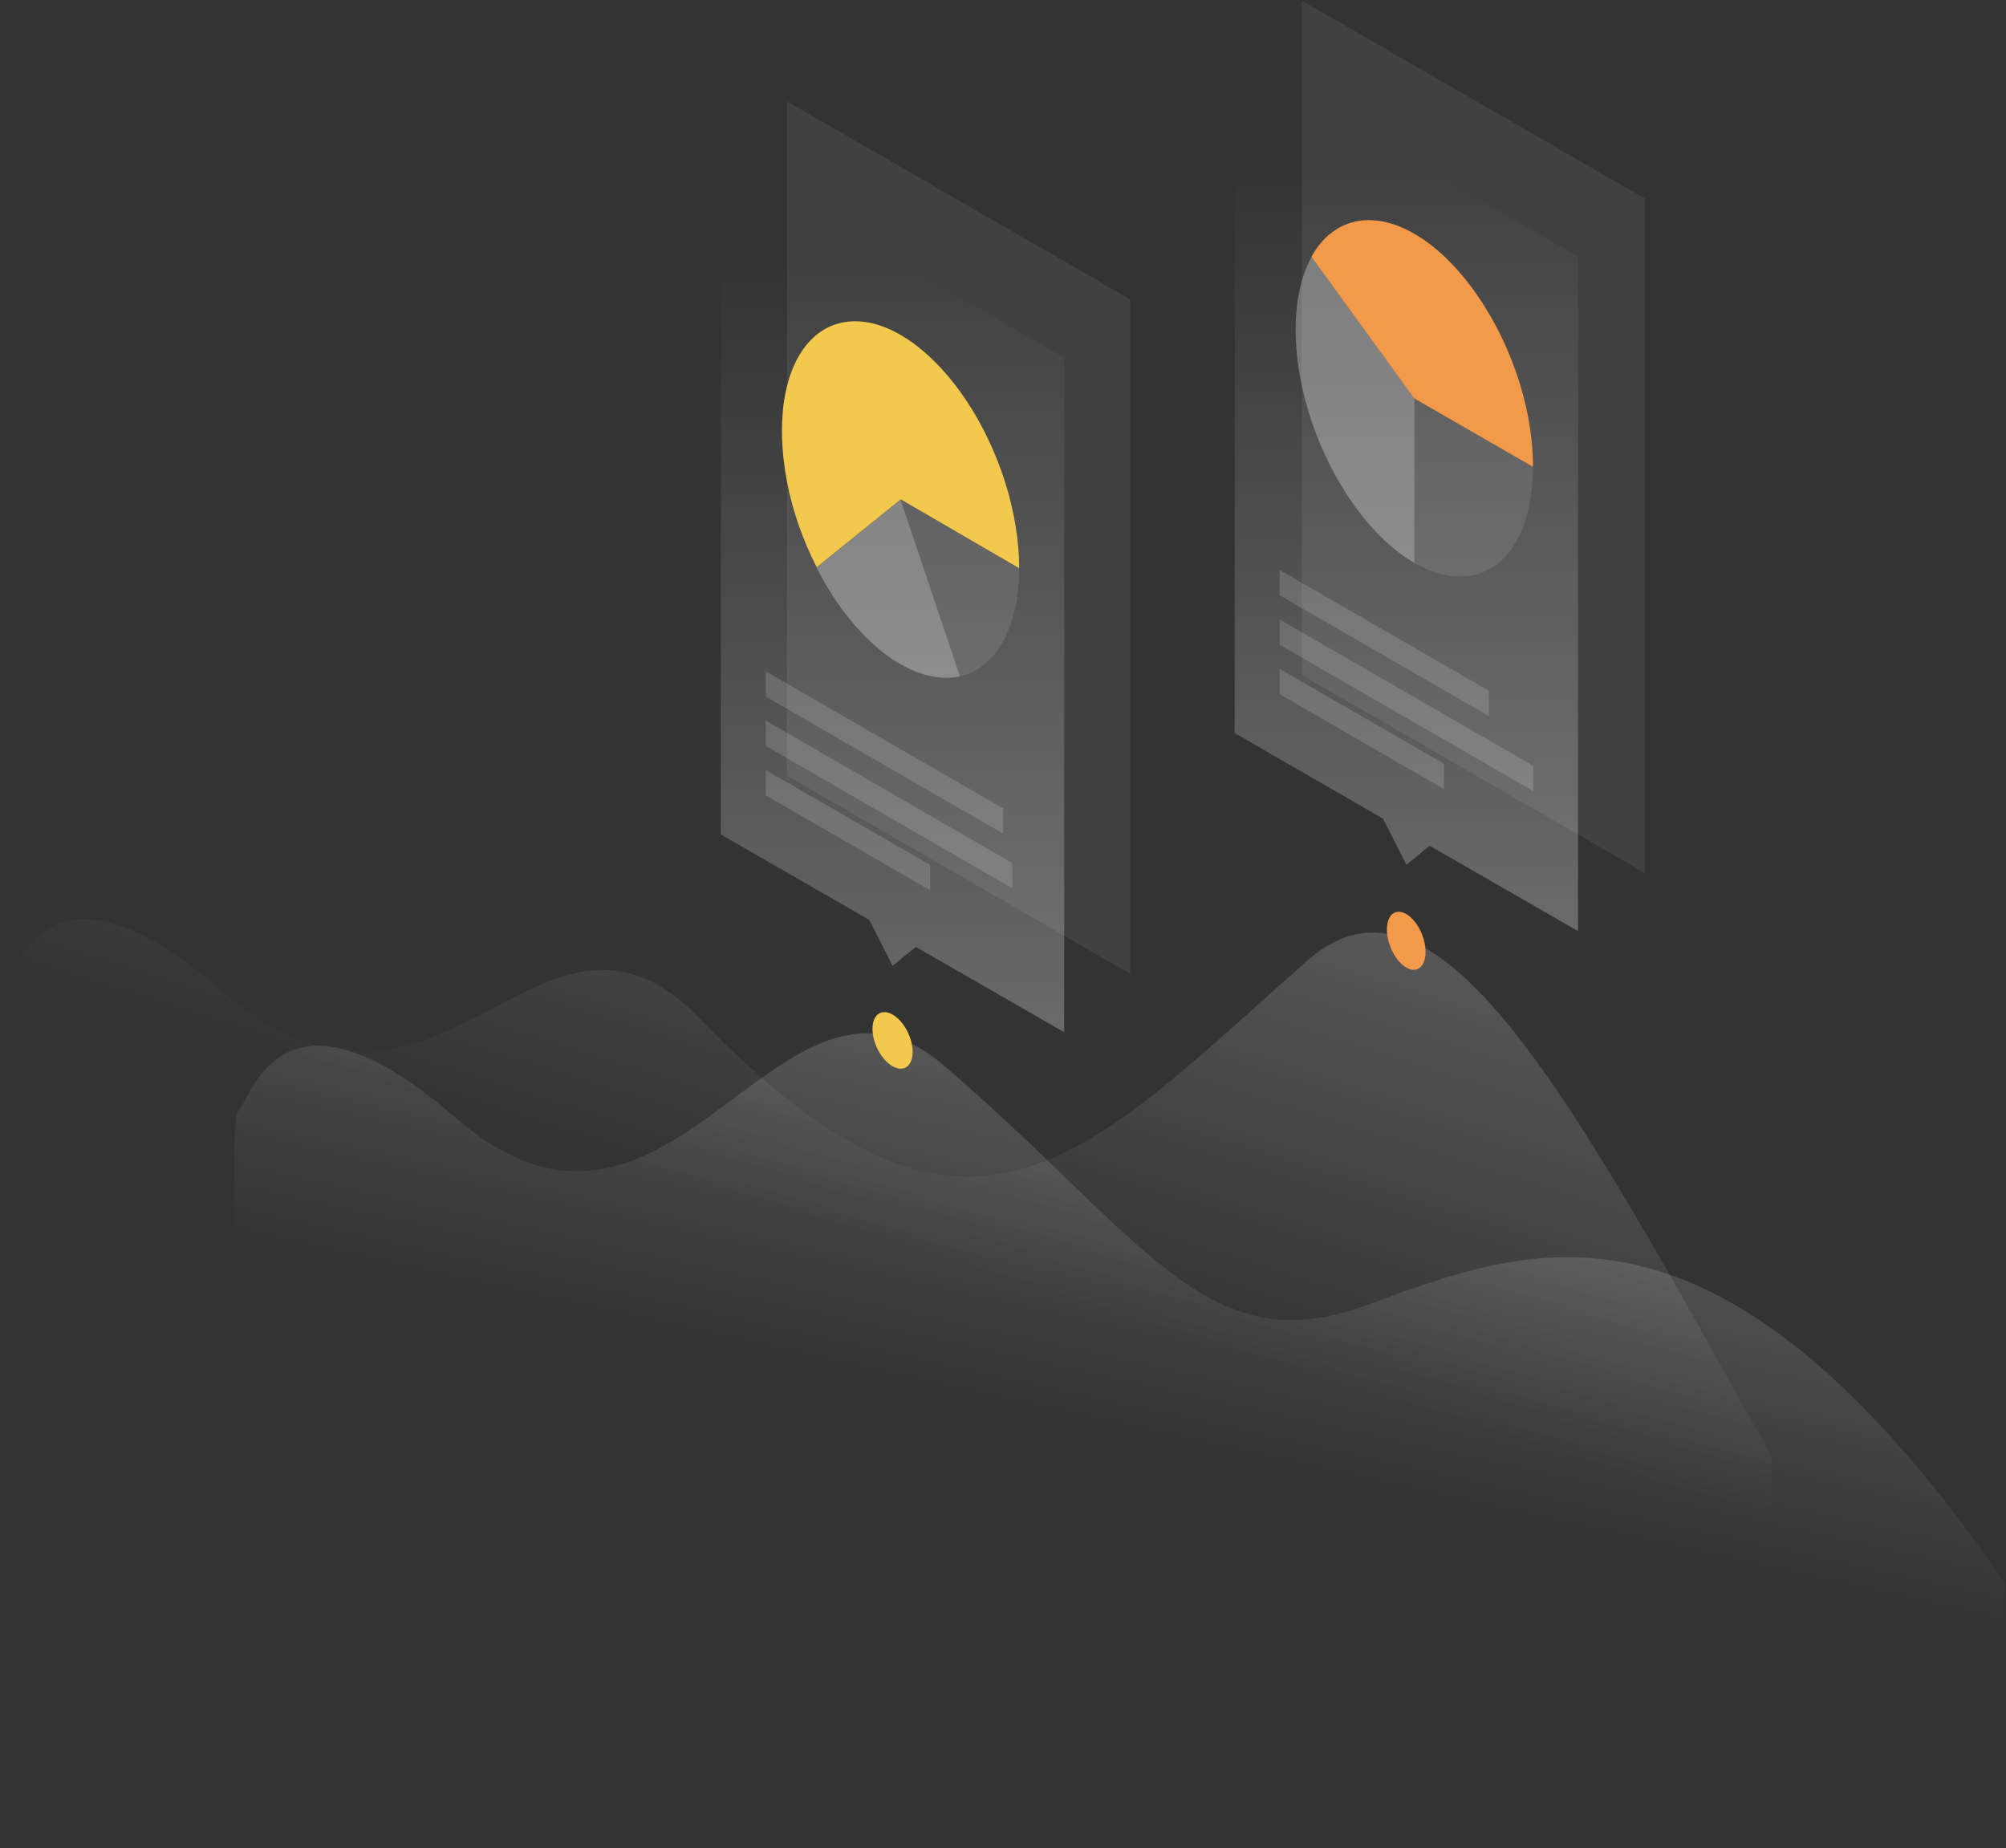 <?xml version="1.0" encoding="utf-8"?>
<!-- Generator: Adobe Illustrator 22.1.0, SVG Export Plug-In . SVG Version: 6.00 Build 0)  -->
<svg version="1.1" id="illustration" xmlns="http://www.w3.org/2000/svg" xmlns:xlink="http://www.w3.org/1999/xlink" x="0px"
	 y="0px" viewBox="0 0 1079 994" style="enable-background:new 0 0 1079 994;" xml:space="preserve">
<rect x="0" y="0" width="1079" height="994" fill="#333333" stroke="none"/>
<style type="text/css">
	.st0{opacity:0.3;fill:url(#SVGID_1_);enable-background:new    ;}
	.st1{opacity:0.3;fill:url(#SVGID_2_);enable-background:new    ;}
	.st2{fill:#F2994A;}
	.st3{fill:#F2C94C;}
	.st4{opacity:7.000000e-02;fill:#FFFFFF;enable-background:new    ;}
	.st5{opacity:0.3;fill:url(#SVGID_3_);enable-background:new    ;}
	.st6{opacity:0.1;fill:#FFFFFF;enable-background:new    ;}
	.st7{opacity:0.3;fill:#FFFFFF;enable-background:new    ;}
	.st8{opacity:0.15;fill:#FFFFFF;enable-background:new    ;}
	.st9{opacity:0.3;fill:url(#SVGID_4_);enable-background:new    ;}
</style>
<linearGradient id="SVGID_1_" gradientUnits="userSpaceOnUse" x1="650.452" y1="-104.113" x2="529.296" y2="280.841" gradientTransform="matrix(1 0 0 1 0 404)">
	<stop  offset="0" style="stop-color:#FFFFFF"/>
	<stop  offset="1" style="stop-color:#FFFFFF;stop-opacity:0"/>
</linearGradient>
<path class="st0" d="M119.4,533c-97.6-84.8-111.3-4-117.8-2.8c0,0-2.9,19.5,0,90.6L953,1169.9V783.5
	C844.8,589.8,773.2,454.5,702.8,517c-122,108.1-181.4,180.7-326.5,30.7C290.3,458.8,236.6,634.8,119.4,533z"/>
<linearGradient id="SVGID_2_" gradientUnits="userSpaceOnUse" x1="702.898" y1="61.6" x2="634.087" y2="373.08" gradientTransform="matrix(1 0 0 1 0 404)">
	<stop  offset="0" style="stop-color:#FFFFFF"/>
	<stop  offset="1" style="stop-color:#FFFFFF;stop-opacity:0"/>
</linearGradient>
<path class="st1" d="M245.1,601.2c-97.6-84.8-111.3-4.1-117.9-2.8c0,0-2.9,19.5,0,90.6l951.4,549.1V851.7
	c-154-223.6-255.5-182-343.5-149.7c-86.2,31.6-117.8-34.4-226.9-128.5C418.5,496.1,362.3,703,245.1,601.2z"/>
<path class="st2" d="M766.8,512c0-8-4.7-17.1-10.4-20.4c-5.8-3.3-10.4,0.4-10.4,8.4s4.7,17.1,10.4,20.4
	C762.1,523.8,766.8,520,766.8,512z"/>
<path class="st3" d="M490.9,565.8c0-7.7-4.8-16.7-10.8-20.1c-6-3.4-10.8,0-10.8,7.7s4.8,16.7,10.8,20.1
	C486,576.9,490.9,573.5,490.9,565.8z"/>
<path class="st4" d="M700.2,0.3l184.6,106.5v362.8L700.2,363.1V0.3z"/>
<linearGradient id="SVGID_3_" gradientUnits="userSpaceOnUse" x1="756.45" y1="92.203" x2="756.45" y2="540.557">
	<stop  offset="0" style="stop-color:#FFFFFF;stop-opacity:0"/>
	<stop  offset="1" style="stop-color:#FFFFFF"/>
</linearGradient>
<polygon class="st5" points="848.8,138 664.2,31.5 664.1,394.3 743.9,440.3 756.5,465.1 769,454.9 848.8,500.8 "/>
<path class="st6" d="M824.6,251.1c0,11.6-1.7,22.2-4.9,31.1s-7.9,15.9-13.8,20.7c-5.9,4.8-13,7.2-20.7,7.2s-16.1-2.5-24.4-7.4v-88.5
	L824.6,251.1z"/>
<path class="st7" d="M760.8,302.8c-11.2-6.5-22.2-16.9-31.9-30.3s-17.8-29.2-23.4-45.9c-5.6-16.7-8.6-33.7-8.6-49.2s3-29.1,8.6-39.3
	l55.3,76.2L760.8,302.8z"/>
<path class="st2" d="M824.6,251.1c0-19.5-4.6-41.1-13.2-61.5c-8.6-20.4-20.6-38.4-34.1-51.3c-13.6-12.9-28-19.9-41-19.9
	s-23.8,6.9-30.9,19.7l55.3,76.2L824.6,251.1z"/>
<path class="st8" d="M688.3,306.6l112.5,64.9v13.6l-112.5-64.9V306.6z"/>
<path class="st8" d="M688.3,333.2l136.4,78.7v13.6l-136.4-78.7L688.3,333.2z"/>
<path class="st8" d="M688.3,359.8l88.4,51v13.6l-88.4-51V359.8z"/>
<path class="st4" d="M423.3,54.5L607.9,161v362.8L423.3,417.3V54.5z"/>
<linearGradient id="SVGID_4_" gradientUnits="userSpaceOnUse" x1="480.05" y1="143.877" x2="480.05" y2="605.152">
	<stop  offset="0" style="stop-color:#FFFFFF;stop-opacity:0"/>
	<stop  offset="1" style="stop-color:#FFFFFF"/>
</linearGradient>
<polygon class="st9" points="572.4,192.4 387.8,85.9 387.7,448.8 467.6,494.8 480.1,519.5 492.6,509.3 572.4,555.2 "/>
<path class="st6" d="M548.2,305.6c0,15.5-3,29.1-8.6,39.3c-5.6,10.2-13.7,16.7-23.4,18.9l-31.9-95.1L548.2,305.6z"/>
<path class="st7" d="M516.3,363.8c-12.2,2.7-26.3-1.6-40.3-12.1c-13.9-10.6-26.9-26.9-36.8-46.4l45.2-36.5L516.3,363.8z"/>
<path class="st3" d="M548.2,305.6c0-14.6-2.6-30.4-7.5-46.1c-5-15.7-12.1-30.8-20.8-43.9c-8.7-13.1-18.8-23.9-29.2-31.4
	c-10.5-7.5-21-11.4-30.7-11.4s-18.3,3.8-24.9,11.2c-6.7,7.4-11.2,18.1-13.3,31.2c-2,13.1-1.5,28.1,1.5,43.8c3,15.7,8.5,31.5,16,46.1
	l45.2-36.5L548.2,305.6z"/>
<path class="st8" d="M411.9,361.1l127.7,73.7v13.6l-127.7-73.7L411.9,361.1z"/>
<path class="st8" d="M411.9,387.6l132.6,76.6v13.6l-132.6-76.6V387.6z"/>
<path class="st8" d="M411.9,414.2l88.4,51v13.6l-88.4-51V414.2z"/>
</svg>
